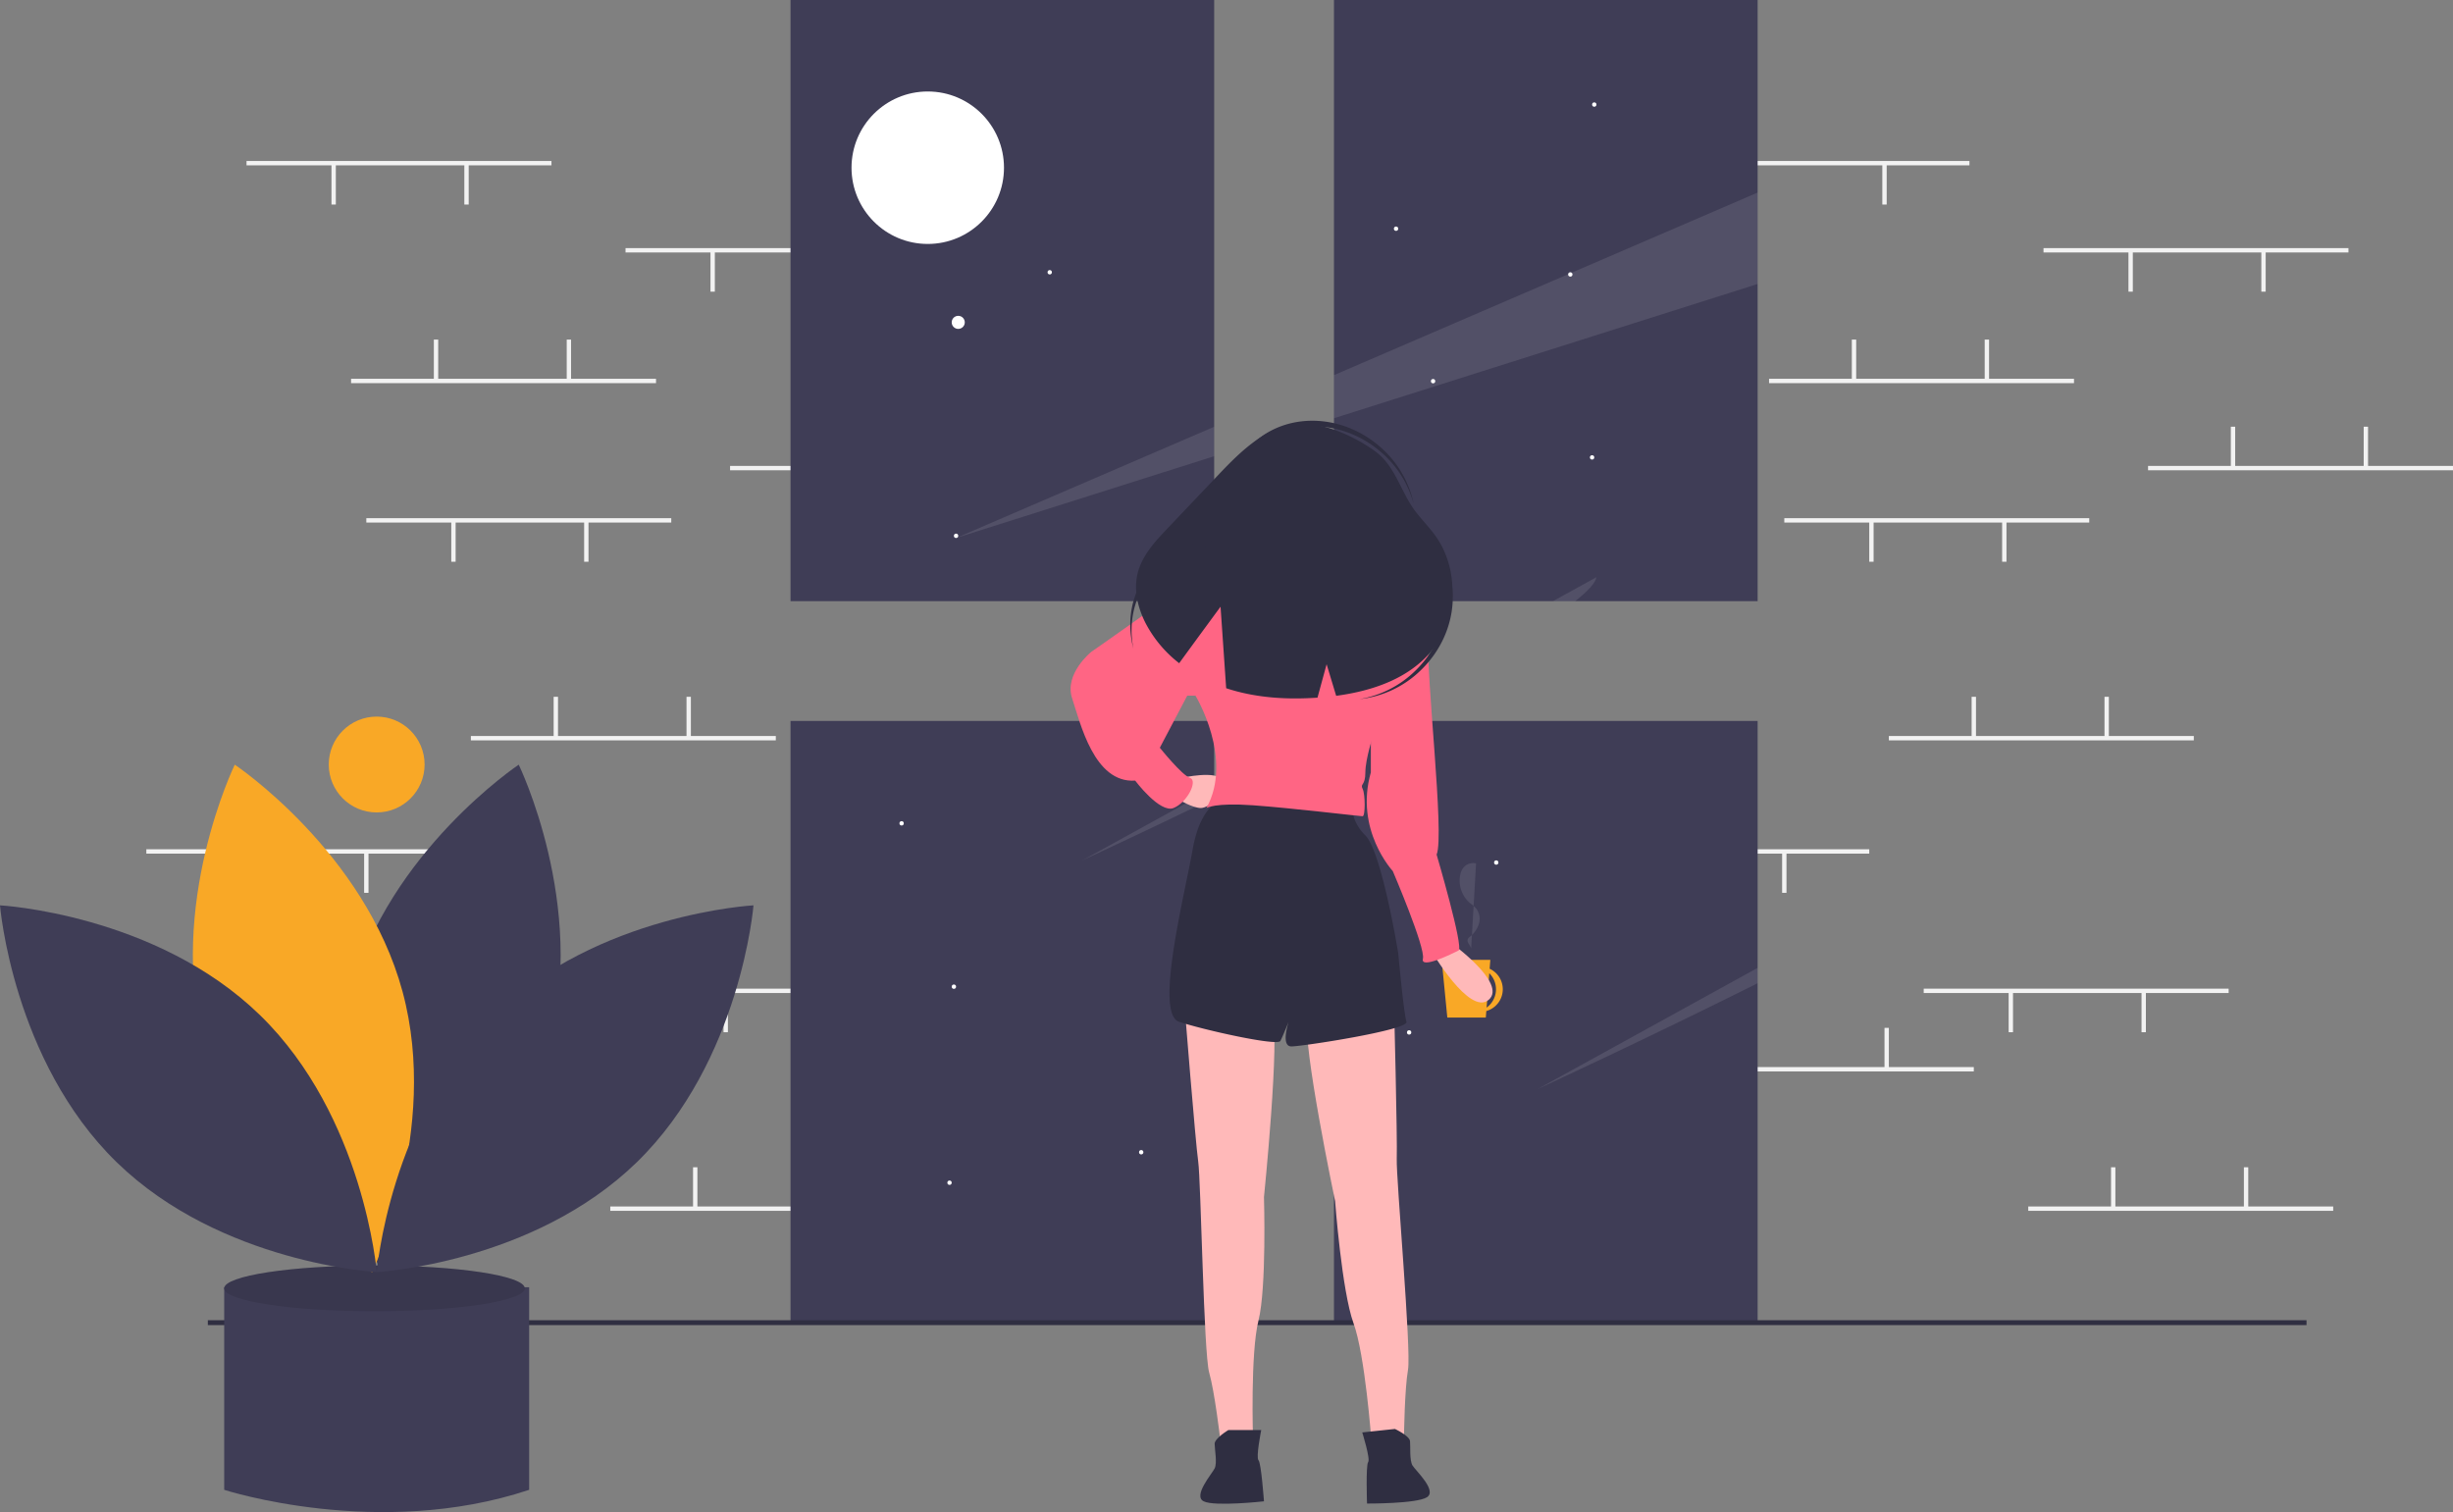 <svg xmlns="http://www.w3.org/2000/svg" id="a64b19f6-1f12-4f18-b71c-01acbbb1e99d" data-name="Layer 1" viewBox="0 0 1126.182 694.222" class="injected-svg ClassicGrid__ImageFile-sc-td9pmq-4 fNAcXv grid_media" xmlns:xlink="http://www.w3.org/1999/xlink"><rect x="0" y="0" width="1126.182" height="694.222" fill="#808080" stroke="none"/><title>back_home</title><rect x="161.182" y="173.908" width="140" height="2" fill="#f2f2f2"></rect><rect x="199.182" y="155.908" width="2" height="18.5" fill="#f2f2f2"></rect><rect x="260.182" y="155.908" width="2" height="18.5" fill="#f2f2f2"></rect><rect x="113.182" y="73.908" width="140" height="2" fill="#f2f2f2"></rect><rect x="213.182" y="75.408" width="2" height="18.5" fill="#f2f2f2"></rect><rect x="152.182" y="75.408" width="2" height="18.5" fill="#f2f2f2"></rect><rect x="335.182" y="213.908" width="140" height="2" fill="#f2f2f2"></rect><rect x="373.182" y="195.908" width="2" height="18.5" fill="#f2f2f2"></rect><rect x="434.182" y="195.908" width="2" height="18.5" fill="#f2f2f2"></rect><rect x="287.182" y="113.908" width="140" height="2" fill="#f2f2f2"></rect><rect x="387.182" y="115.408" width="2" height="18.5" fill="#f2f2f2"></rect><rect x="326.182" y="115.408" width="2" height="18.5" fill="#f2f2f2"></rect><rect x="280.182" y="553.908" width="140" height="2" fill="#f2f2f2"></rect><rect x="318.182" y="535.908" width="2" height="18.5" fill="#f2f2f2"></rect><rect x="379.182" y="535.908" width="2" height="18.5" fill="#f2f2f2"></rect><rect x="232.182" y="453.908" width="140" height="2" fill="#f2f2f2"></rect><rect x="332.182" y="455.408" width="2" height="18.5" fill="#f2f2f2"></rect><rect x="271.182" y="455.408" width="2" height="18.5" fill="#f2f2f2"></rect><rect x="216.182" y="337.908" width="140" height="2" fill="#f2f2f2"></rect><rect x="254.182" y="319.908" width="2" height="18.5" fill="#f2f2f2"></rect><rect x="315.182" y="319.908" width="2" height="18.5" fill="#f2f2f2"></rect><rect x="168.182" y="237.908" width="140" height="2" fill="#f2f2f2"></rect><rect x="268.182" y="239.408" width="2" height="18.5" fill="#f2f2f2"></rect><rect x="207.182" y="239.408" width="2" height="18.5" fill="#f2f2f2"></rect><rect x="115.182" y="489.908" width="140" height="2" fill="#f2f2f2"></rect><rect x="153.182" y="471.908" width="2" height="18.5" fill="#f2f2f2"></rect><rect x="214.182" y="471.908" width="2" height="18.5" fill="#f2f2f2"></rect><rect x="67.182" y="389.908" width="140" height="2" fill="#f2f2f2"></rect><rect x="167.182" y="391.408" width="2" height="18.5" fill="#f2f2f2"></rect><rect x="106.182" y="391.408" width="2" height="18.5" fill="#f2f2f2"></rect><rect x="812.182" y="173.908" width="140" height="2" fill="#f2f2f2"></rect><rect x="850.182" y="155.908" width="2" height="18.5" fill="#f2f2f2"></rect><rect x="911.182" y="155.908" width="2" height="18.5" fill="#f2f2f2"></rect><rect x="764.182" y="73.908" width="140" height="2" fill="#f2f2f2"></rect><rect x="864.182" y="75.408" width="2" height="18.5" fill="#f2f2f2"></rect><rect x="803.182" y="75.408" width="2" height="18.5" fill="#f2f2f2"></rect><rect x="986.182" y="213.908" width="140" height="2" fill="#f2f2f2"></rect><rect x="1024.182" y="195.908" width="2" height="18.5" fill="#f2f2f2"></rect><rect x="1085.182" y="195.908" width="2" height="18.5" fill="#f2f2f2"></rect><rect x="938.182" y="113.908" width="140" height="2" fill="#f2f2f2"></rect><rect x="1038.182" y="115.408" width="2" height="18.5" fill="#f2f2f2"></rect><rect x="977.182" y="115.408" width="2" height="18.5" fill="#f2f2f2"></rect><rect x="931.182" y="553.908" width="140" height="2" fill="#f2f2f2"></rect><rect x="969.182" y="535.908" width="2" height="18.5" fill="#f2f2f2"></rect><rect x="1030.182" y="535.908" width="2" height="18.5" fill="#f2f2f2"></rect><rect x="883.182" y="453.908" width="140" height="2" fill="#f2f2f2"></rect><rect x="983.182" y="455.408" width="2" height="18.5" fill="#f2f2f2"></rect><rect x="922.182" y="455.408" width="2" height="18.5" fill="#f2f2f2"></rect><rect x="867.182" y="337.908" width="140" height="2" fill="#f2f2f2"></rect><rect x="905.182" y="319.908" width="2" height="18.5" fill="#f2f2f2"></rect><rect x="966.182" y="319.908" width="2" height="18.5" fill="#f2f2f2"></rect><rect x="819.182" y="237.908" width="140" height="2" fill="#f2f2f2"></rect><rect x="919.182" y="239.408" width="2" height="18.5" fill="#f2f2f2"></rect><rect x="858.182" y="239.408" width="2" height="18.5" fill="#f2f2f2"></rect><rect x="766.182" y="489.908" width="140" height="2" fill="#f2f2f2"></rect><rect x="804.182" y="471.908" width="2" height="18.5" fill="#f2f2f2"></rect><rect x="865.182" y="471.908" width="2" height="18.5" fill="#f2f2f2"></rect><rect x="718.182" y="389.908" width="140" height="2" fill="#f2f2f2"></rect><rect x="818.182" y="391.408" width="2" height="18.5" fill="#f2f2f2"></rect><rect x="757.182" y="391.408" width="2" height="18.5" fill="#f2f2f2"></rect><rect x="362.934" width="194.5" height="276" fill="#3f3d56"></rect><rect x="612.434" y="331" width="194.5" height="276" fill="#3f3d56"></rect><rect x="612.434" width="194.5" height="276" fill="#3f3d56"></rect><rect x="362.934" y="331" width="194.5" height="276" fill="#3f3d56"></rect><rect x="95.424" y="606.131" width="963.51" height="2.241" fill="#2f2e41"></rect><path d="M150.843,693.889h-11v93s71,23,140,0v-93Z" transform="translate(-36.909 -102.889)" fill="#3f3d56"></path><ellipse cx="171.934" cy="591.5" rx="69" ry="10.5" fill="#3f3d56"></ellipse><ellipse cx="171.934" cy="591.5" rx="69" ry="10.5" opacity="0.1"></ellipse><path d="M289.051,582.775c-17.406,64.345-77.027,104.195-77.027,104.195s-31.4-64.473-13.993-128.818,77.027-104.195,77.027-104.195S306.457,518.43,289.051,582.775Z" transform="translate(-36.909 -102.889)" fill="#3f3d56"></path><path d="M130.701,582.775c17.406,64.345,77.027,104.195,77.027,104.195s31.4-64.473,13.993-128.818-77.027-104.195-77.027-104.195S113.294,518.43,130.701,582.775Z" transform="translate(-36.909 -102.889)" fill="#f9a826"></path><path d="M156.278,568.947c47.764,46.496,53.597,117.971,53.597,117.971s-71.606-3.91-119.369-50.406S36.909,518.541,36.909,518.541,108.515,522.451,156.278,568.947Z" transform="translate(-36.909 -102.889)" fill="#3f3d56"></path><path d="M263.473,568.947c-47.764,46.496-53.597,117.971-53.597,117.971s71.606-3.91,119.369-50.406S382.843,518.541,382.843,518.541,311.237,522.451,263.473,568.947Z" transform="translate(-36.909 -102.889)" fill="#3f3d56"></path><circle cx="172.934" cy="351" r="22" fill="#f9a826"></circle><circle cx="439.934" cy="148" r="3" fill="#fff"></circle><circle cx="425.934" cy="77" r="35" fill="#fff"></circle><circle cx="481.934" cy="125" r="1" fill="#fff"></circle><circle cx="657.934" cy="175" r="1" fill="#fff"></circle><circle cx="646.934" cy="474" r="1" fill="#fff"></circle><circle cx="435.934" cy="543" r="1" fill="#fff"></circle><circle cx="730.934" cy="210" r="1" fill="#fff"></circle><circle cx="720.934" cy="126" r="1" fill="#fff"></circle><circle cx="686.934" cy="396" r="1" fill="#fff"></circle><circle cx="632.934" cy="246" r="1" fill="#fff"></circle><circle cx="640.934" cy="105" r="1" fill="#fff"></circle><circle cx="731.934" cy="48" r="1" fill="#fff"></circle><circle cx="437.934" cy="453" r="1" fill="#fff"></circle><circle cx="523.934" cy="529" r="1" fill="#fff"></circle><circle cx="413.934" cy="378" r="1" fill="#fff"></circle><circle cx="438.934" cy="246" r="1" fill="#fff"></circle><polygon points="438.934 247 557.434 195.93 557.434 209.45 438.934 247" fill="#fff" opacity="0.1"></polygon><polygon points="806.934 88.41 806.934 130.38 612.434 192.02 612.434 172.23 806.934 88.41" fill="#fff" opacity="0.1"></polygon><path d="M533.883,497.869l60.46-33.31v4.63C560.533,485.559,535.063,497.329,533.883,497.869Z" transform="translate(-36.909 -102.889)" fill="#fff" opacity="0.1"></path><path d="M650.023,433.889h15.25q-7.935,4.095-15.93,8.13v-7.75Z" transform="translate(-36.909 -102.889)" fill="#fff" opacity="0.1"></path><path d="M769.843,367.889c-.46,2.65-3.95,6.41-9.76,11h-10.21Z" transform="translate(-36.909 -102.889)" fill="#fff" opacity="0.1"></path><path d="M843.843,547.249v7.06c-51.92,25.91-99.35,47.82-100.96,48.56Z" transform="translate(-36.909 -102.889)" fill="#fff" opacity="0.1"></path><path d="M726.843,557.076a10.385,10.385,0,0,0-6.036-9.426l.32-4.084H698.782l2.598,26.501h17.668l.235-2.999A10.39,10.39,0,0,0,726.843,557.076Zm-7.435,8.41,1.238-15.779a10.352,10.352,0,0,1-1.238,15.779Z" transform="translate(-36.909 -102.889)" fill="#f9a826"></path><path id="f4ac3ff5-258c-4399-9248-8391ae08b365-2171" data-name="right hand" d="M702.753,535.506s26.42,18.871,17.613,26.42S693.946,539.281,693.946,539.281Z" transform="translate(-36.909 -102.889)" fill="#ffb9b9"></path><path id="bf1f5e13-8e3a-4741-a85e-0bb4d1014665-2172" data-name="left leg" d="M580.717,564.443s5.032,62.905,6.29,71.712,2.516,88.067,5.032,96.874S597.072,763.222,597.072,763.222h15.097s-1.258-39.001,2.516-54.098,2.516-56.614,2.516-56.614,7.549-74.228,3.774-84.293S580.717,564.443,580.717,564.443Z" transform="translate(-36.909 -102.889)" fill="#ffb9b9"></path><path id="fa7b0e16-c331-457f-a12f-a08f2c008952-2173" data-name="left shoe" d="M600.847,759.448s-6.29,3.774-6.29,6.29,1.258,8.807,0,11.323-10.065,12.581-5.032,15.097,27.678,0,27.678,0-1.258-17.613-2.516-18.871,1.258-13.839,1.258-13.839Z" transform="translate(-36.909 -102.889)" fill="#2f2e41"></path><path id="f4024e73-c1c2-4428-8611-ad66221c5a25-2174" data-name="right leg" d="M676.891,562.901s1.598,63.086,1.272,71.976,6.742,87.844,5.164,96.867-1.835,30.556-1.835,30.556l-15.014,1.585s-2.843-38.918-8.181-53.535-8.445-56.038-8.445-56.038-15.298-73.025-12.601-83.431S676.891,562.901,676.891,562.901Z" transform="translate(-36.909 -102.889)" fill="#ffb9b9"></path><path id="a008d2cf-381c-4d23-b52a-803eac2543b7-2175" data-name="right shoe" d="M677.342,758.942s6.652,3.093,6.916,5.595-.327,8.89,1.189,11.26,11.33,11.455,6.589,14.486-27.525,2.905-27.525,2.905-.598-17.648.521-19.031-2.704-13.631-2.704-13.631Z" transform="translate(-36.909 -102.889)" fill="#2f2e41"></path><path id="f779e54b-d4cb-4215-8e38-13737b8c9741-2176" data-name="pants" d="M598.331,470.085s-10.065,1.258-13.839,22.646-17.613,75.486-6.29,79.26,45.292,11.323,46.55,8.807,3.774-8.807,3.774-8.807S624.751,583.314,629.783,583.314s54.098-7.549,52.84-11.323-3.774-31.452-3.774-31.452-7.549-46.55-15.097-54.098a20.632,20.632,0,0,1-6.29-16.355Z" transform="translate(-36.909 -102.889)" fill="#2f2e41"></path><path id="ed7973b0-4ac2-4dfd-9025-75a9fc26774c-2177" data-name="left hand" d="M579.459,460.02s16.355-3.774,18.871,1.258-6.29,12.581-10.065,12.581-10.065-3.774-10.065-3.774Z" transform="translate(-36.909 -102.889)" fill="#ffb9b9"></path><circle id="a0973ec9-0189-41bb-9fc7-749accd47115" data-name="head" cx="600.453" cy="225.897" r="22.646" fill="#ffb9b9"></circle><path id="fee270f8-9d28-4acf-9daf-d285b710d8cb-2178" data-name="neck" d="M623.68,344.301s-2.704,20.103-5.22,20.103,18.871,11.323,18.871,11.323l16.355-2.516,5.032-7.549s-7.804-12.122-7.804-22.187S623.68,344.301,623.68,344.301Z" transform="translate(-36.909 -102.889)" fill="#ffb9b9"></path><path id="a5149c73-902a-4296-b98c-0ab474a0aab0-2179" data-name="upper body" d="M628.525,364.405s-3.774-2.516-5.032-2.516H613.428c-1.258,0-17.613,3.774-17.613,3.774l-10.065,56.614s17.613,28.936,5.032,51.582c0,0,3.774-2.516,21.388-1.258s49.066,5.032,50.324,5.032,1.258-10.065,0-12.581,1.258-1.258,1.258-7.549,3.774-17.613,3.774-17.613l17.613-64.163s-22.646-12.581-26.42-11.323-15.097,5.032-17.613,3.774S628.525,364.405,628.525,364.405Z" transform="translate(-36.909 -102.889)" fill="#ff6584"></path><path id="b7aca075-39de-44d0-b6a6-9c2227e62ba9-2180" data-name="left arm" d="M599.589,366.921l-3.774-1.258s-7.549-1.258-16.355,6.29-41.517,30.194-41.517,30.194-12.581,10.065-8.807,21.388,10.065,39.001,28.936,37.743c0,0,11.323,15.097,17.613,12.581s11.323-12.581,7.549-13.839-13.839-13.839-13.839-13.839l12.581-23.904h3.774l13.839-7.549Z" transform="translate(-36.909 -102.889)" fill="#ff6584"></path><path id="e668ed40-8c90-4e88-adc6-99915460fb10-2181" data-name="right arm" d="M675.074,374.47l10.065,1.258s8.807,3.774,7.549,20.13,7.549,90.583,3.774,99.39c0,0,12.581,42.775,10.065,44.033s-17.613,8.807-16.355,3.774-13.839-40.259-13.839-40.259-17.613-18.871-10.065-45.292V436.116Z" transform="translate(-36.909 -102.889)" fill="#ff6584"></path><path d="M696.077,349.119c-2.807-3.969-6.259-7.438-9.222-11.293-6.829-8.888-9.192-20.73-18.356-27.546-9.068-6.744-23.459-13.382-34.806-12.85-14.955.701-26.819,12.303-37.129,23.16q-11.818,12.445-23.636,24.889c-5.7,6.002-11.61,12.374-13.664,20.392-1.974,7.706-.048,15.985,3.567,23.071a56.152,56.152,0,0,0,15.443,18.435c7.912-10.894,18.996-25.937,18.996-25.937l2.58,37.417c13.404,4.442,27.803,5.316,41.928,4.334l4.184-15.341,4.391,14.492c16.88-2.238,33.839-8.066,44.288-21.239C706.195,386.539,706.809,364.298,696.077,349.119Z" transform="translate(-36.909 -102.889)" fill="#2f2e41"></path><path d="M601.814,345.341c-2.334-11.722.188-23.867,8.029-33.168,14.487-17.183,41.608-18.148,60.576-2.156a47.753,47.753,0,0,1,15.549,24.326A47.495,47.495,0,0,0,669.825,307.443c-18.968-15.992-46.089-15.027-60.576,2.156C600.831,319.583,598.543,332.843,601.814,345.341Z" transform="translate(-36.909 -102.889)" fill="#2f2e41"></path><path d="M557.248,400.636c-2.334-11.722.188-23.867,8.029-33.168,14.487-17.183,41.608-18.148,60.576-2.156a47.753,47.753,0,0,1,15.549,24.326,47.495,47.495,0,0,0-16.143-26.901c-18.968-15.992-46.089-15.027-60.576,2.156C556.265,374.878,553.977,388.139,557.248,400.636Z" transform="translate(-36.909 -102.889)" fill="#2f2e41"></path><path d="M658.32,339.055c11.895-1.171,23.733,2.533,32.218,11.251,15.675,16.106,13.969,43.19-3.81,60.494a47.753,47.753,0,0,1-25.737,13.082,47.494,47.494,0,0,0,28.358-13.42c17.78-17.304,19.485-44.388,3.81-60.494C684.05,340.61,671.079,337.028,658.32,339.055Z" transform="translate(-36.909 -102.889)" fill="#2f2e41"></path><path d="M714.58,499.294a5.867,5.867,0,0,0-6.191,2.432,7.996,7.996,0,0,0-.999,2.466,13.52,13.52,0,0,0,4.298,13.228,25.952,25.952,0,0,1,2.749,2.333,7.817,7.817,0,0,1,1.514,7.038,11.853,11.853,0,0,1-4.127,6.103,3.37,3.37,0,0,0-1.015,1.086c-.676,1.448,1.068,2.825,1.512,4.36" transform="translate(-36.909 -102.889)" fill="#fff" opacity="0.1"></path></svg>